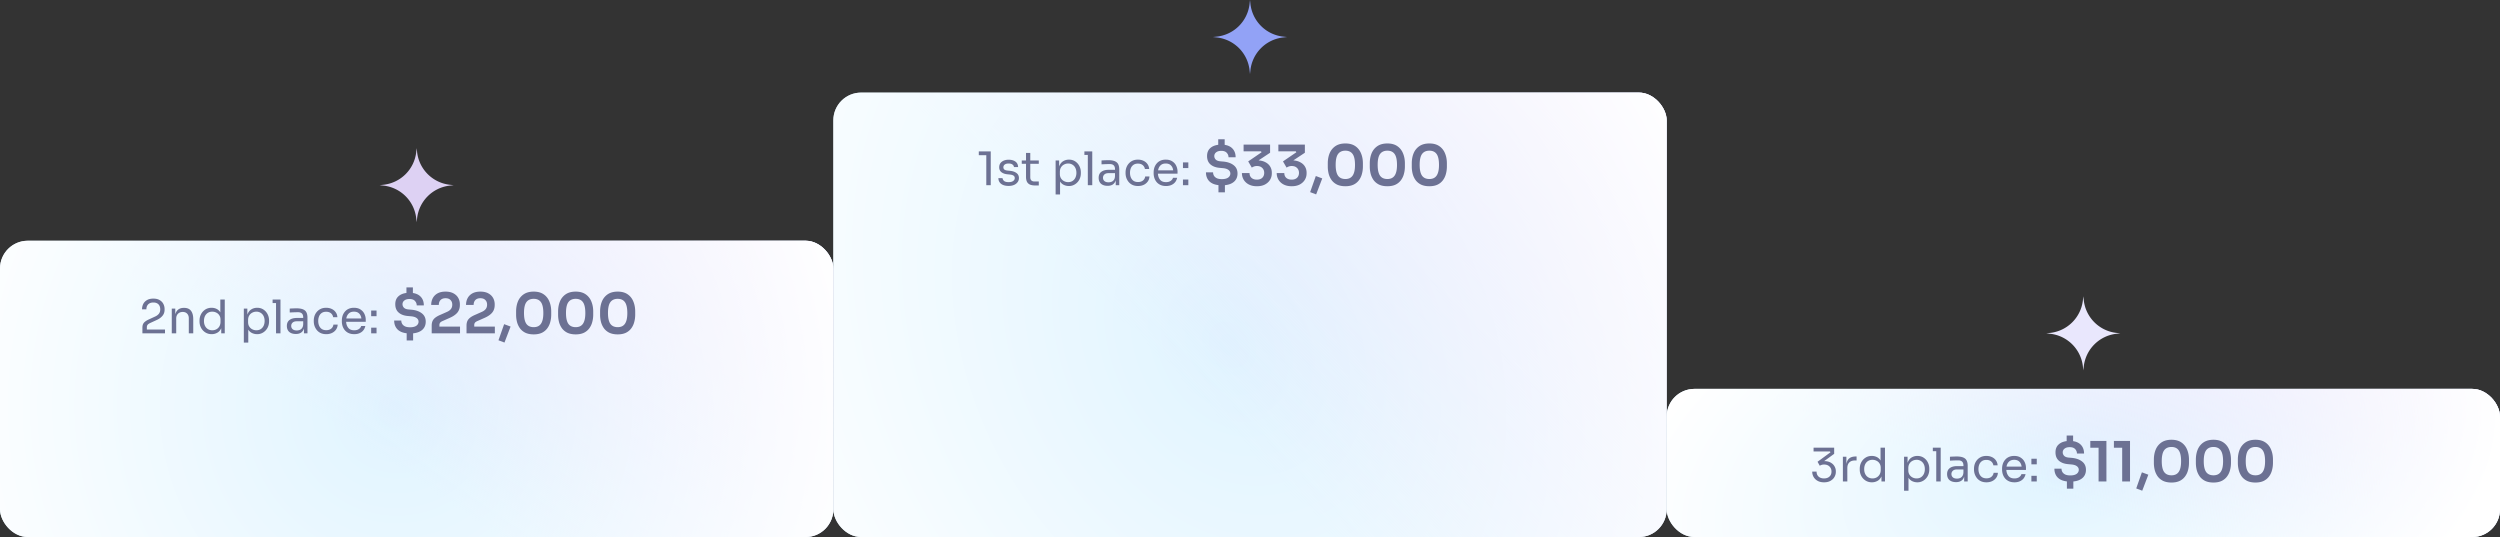 <svg width="540" height="116" fill="none" xmlns="http://www.w3.org/2000/svg"><rect width="100%" height="100%" fill="#333333" stroke="none"/><rect x="180" y="20" width="180" height="96" rx="6" fill="#E0F4FF"/><rect x="180" y="20" width="180" height="96" rx="6" fill="url(#paint0_linear_175_3344)"/><rect x="180" y="20" width="180" height="96" rx="6" fill="url(#paint1_radial_175_3344)"/><path d="M213.04 40v-6.48h-1.62v-.82H214V40h-.96zm4.829.16c-.7 0-1.244-.15-1.63-.45-.38-.3-.577-.71-.59-1.23h.9c.013.207.116.403.31.59.2.18.536.27 1.01.27.426 0 .753-.083.98-.25.226-.173.34-.383.34-.63 0-.22-.084-.39-.25-.51-.167-.127-.437-.21-.81-.25l-.58-.06c-.507-.053-.92-.203-1.24-.45-.32-.253-.48-.607-.48-1.06 0-.513.19-.913.57-1.2.38-.287.87-.43 1.47-.43s1.086.133 1.46.4c.373.267.566.663.58 1.19h-.9c-.007-.213-.107-.393-.3-.54-.187-.153-.467-.23-.84-.23-.374 0-.657.077-.85.23a.709.709 0 00-.29.58c0 .2.066.36.2.48.14.12.366.197.68.23l.58.06c.573.06 1.033.22 1.38.48.346.253.52.613.52 1.08 0 .333-.097.63-.29.89a1.89 1.89 0 01-.78.6c-.334.14-.717.21-1.15.21zm5.691-.1c-.4 0-.747-.057-1.04-.17a1.32 1.32 0 01-.67-.58c-.153-.28-.23-.657-.23-1.13v-2.8h-.92v-.72h.92v-1.62h.92v1.62h1.84v.72h-1.84v2.92c0 .287.077.51.23.67.16.153.383.23.67.23h.94v.86h-.82zm4.453 1.94v-7.34h.76v1.31c.18-.513.46-.89.84-1.13.38-.24.807-.36 1.28-.36.52 0 .97.127 1.35.38.387.253.687.59.9 1.01.214.413.32.87.32 1.37v.18c0 .5-.11.96-.33 1.38-.22.413-.526.747-.92 1a2.39 2.39 0 01-1.34.38c-.366 0-.72-.077-1.06-.23a1.926 1.926 0 01-.84-.75V42h-.96zm2.71-2.66c.36 0 .674-.083.94-.25a1.73 1.73 0 00.62-.71 2.4 2.4 0 00.22-1.05c0-.4-.073-.75-.22-1.05a1.685 1.685 0 00-1.56-.96c-.32 0-.616.073-.89.22-.273.14-.493.347-.66.62-.16.267-.24.59-.24.97v.46c0 .367.084.68.25.94.167.26.387.46.66.6.274.14.567.21.88.21zm4.245.66v-6.54h-.74v-.76h1.7V40h-.96zm4.281.14c-.607 0-1.083-.15-1.43-.45-.34-.307-.51-.737-.51-1.29 0-.567.19-.993.57-1.28.38-.293.917-.44 1.61-.44h1.35v-.13c0-.74-.373-1.11-1.12-1.11-.307 0-.627.007-.96.02-.333.013-.61.027-.83.04v-.84c.213-.02.45-.033.71-.04.267-.013.52-.02.76-.02.82 0 1.417.15 1.79.45.38.3.57.823.57 1.57V40h-.76v-1.06c-.24.8-.823 1.2-1.75 1.2zm.2-.76c.227 0 .443-.04.65-.12a1.15 1.15 0 00.51-.42c.14-.2.217-.473.23-.82v-.62h-1.39c-.387 0-.683.093-.89.28a.925.925 0 00-.31.72c0 .293.103.53.31.71.207.18.503.27.89.27zm6.362.8c-.46 0-.86-.08-1.2-.24a2.414 2.414 0 01-.83-.64 2.98 2.98 0 01-.5-.9 3.132 3.132 0 01-.16-.98v-.18c0-.34.053-.673.16-1 .113-.327.28-.62.5-.88a2.52 2.52 0 01.84-.64c.333-.16.723-.24 1.17-.24.447 0 .847.083 1.2.25.36.167.647.403.86.71.22.3.343.657.37 1.07h-.92a1.29 1.29 0 00-.46-.83c-.26-.227-.61-.34-1.05-.34-.38 0-.697.087-.95.26a1.59 1.59 0 00-.57.71c-.127.3-.19.64-.19 1.02 0 .367.063.703.19 1.01.127.3.317.54.57.72.26.173.583.26.97.26.447 0 .807-.113 1.08-.34a1.3 1.3 0 00.47-.86h.92c-.02.42-.143.783-.37 1.09a2.23 2.23 0 01-.88.72c-.36.167-.767.25-1.22.25zm6.045 0c-.467 0-.87-.08-1.21-.24-.34-.16-.617-.37-.83-.63a2.782 2.782 0 01-.48-.89 3.4 3.4 0 01-.15-1v-.18c0-.347.05-.683.15-1.01.106-.327.266-.62.48-.88a2.23 2.23 0 01.81-.63c.333-.16.723-.24 1.17-.24.58 0 1.056.127 1.43.38.38.247.66.567.84.96.186.393.28.813.28 1.26v.43h-4.24c.033.527.19.963.47 1.31.28.347.706.52 1.28.52.42 0 .76-.093 1.02-.28.266-.187.426-.403.48-.65h.9c-.114.553-.384.987-.81 1.3-.427.313-.957.47-1.59.47zm-.06-4.86c-.48 0-.857.137-1.13.41-.274.267-.447.62-.52 1.06h3.26c-.06-.453-.224-.81-.49-1.07-.267-.267-.64-.4-1.12-.4zm3.723 4.68v-1.22h1.16V40h-1.16zm0-3.7v-1.22h1.16v1.22h-1.16zm7.669 5.248v-1.56c-.888-.104-1.56-.396-2.016-.876-.456-.488-.684-1.116-.684-1.884h1.536c0 .248.06.484.18.708.128.224.332.408.612.552.28.136.648.204 1.104.204.6 0 1.056-.112 1.368-.336.312-.232.468-.524.468-.876 0-.312-.136-.572-.408-.78-.272-.208-.684-.336-1.236-.384l-.672-.06c-.832-.072-1.492-.32-1.98-.744s-.732-1.024-.732-1.8c0-.704.212-1.26.636-1.668.432-.416 1.024-.672 1.776-.768v-1.2h1.392v1.212c.752.112 1.332.4 1.74.864.416.464.624 1.068.624 1.812h-1.536c0-.36-.128-.68-.384-.96-.256-.28-.648-.42-1.176-.42-.48 0-.852.108-1.116.324a.978.978 0 00-.396.804c0 .28.1.528.3.744.208.216.54.344.996.384l.672.06c.92.088 1.656.348 2.208.78.56.432.84 1.032.84 1.8 0 .72-.24 1.3-.72 1.74-.472.432-1.14.692-2.004.78v1.548h-1.392zm8.296-1.32c-.672 0-1.252-.128-1.74-.384a2.784 2.784 0 01-1.104-1.02 2.772 2.772 0 01-.384-1.44h1.644c0 .432.14.776.42 1.032.288.256.676.384 1.164.384.496 0 .884-.132 1.164-.396.28-.272.42-.628.42-1.068 0-.432-.14-.784-.42-1.056-.28-.28-.664-.42-1.152-.42-.24 0-.452.036-.636.108-.184.064-.34.144-.468.24l-.78-1.344 2.88-1.968-.108-.204h-3.768V31.24h5.724v1.752l-2.496 1.656c.6.04 1.112.18 1.536.42.432.232.76.54.984.924.232.384.348.82.348 1.308v.156c0 .504-.128.968-.384 1.392-.256.416-.624.752-1.104 1.008-.48.248-1.06.372-1.74.372zm7.512 0c-.672 0-1.252-.128-1.74-.384a2.784 2.784 0 01-1.104-1.02 2.772 2.772 0 01-.384-1.44h1.644c0 .432.14.776.42 1.032.288.256.676.384 1.164.384.496 0 .884-.132 1.164-.396.28-.272.42-.628.42-1.068 0-.432-.14-.784-.42-1.056-.28-.28-.664-.42-1.152-.42-.24 0-.452.036-.636.108-.184.064-.34.144-.468.24l-.78-1.344 2.88-1.968-.108-.204h-3.768V31.24h5.724v1.752l-2.496 1.656c.6.04 1.112.18 1.536.42.432.232.76.54.984.924.232.384.348.82.348 1.308v.156c0 .504-.128.968-.384 1.392-.256.416-.624.752-1.104 1.008-.48.248-1.06.372-1.74.372zm5.291 1.764l-1.296-.492 1.224-3.48 1.392.516-1.32 3.456zm6.319-1.764c-.688 0-1.276-.112-1.764-.336a3.25 3.25 0 01-1.176-.936 4.178 4.178 0 01-.66-1.368 6.334 6.334 0 01-.204-1.632v-.672c0-.8.132-1.524.396-2.172a3.453 3.453 0 011.248-1.548c.568-.384 1.288-.576 2.16-.576.864 0 1.576.192 2.136.576.56.384.972.9 1.236 1.548.272.648.408 1.372.408 2.172v.672c0 .576-.072 1.12-.216 1.632a3.882 3.882 0 01-.66 1.368 3.142 3.142 0 01-1.164.936c-.48.224-1.06.336-1.74.336zm0-1.56c.704 0 1.224-.244 1.56-.732.344-.496.516-1.264.516-2.304 0-1.096-.172-1.884-.516-2.364-.344-.48-.864-.72-1.56-.72-.704 0-1.232.24-1.584.72-.344.472-.516 1.252-.516 2.34 0 1.056.168 1.832.504 2.328.344.488.876.732 1.596.732zm9.07 1.56c-.688 0-1.276-.112-1.764-.336a3.25 3.25 0 01-1.176-.936 4.178 4.178 0 01-.66-1.368 6.334 6.334 0 01-.204-1.632v-.672c0-.8.132-1.524.396-2.172a3.453 3.453 0 011.248-1.548c.568-.384 1.288-.576 2.16-.576.864 0 1.576.192 2.136.576.56.384.972.9 1.236 1.548.272.648.408 1.372.408 2.172v.672c0 .576-.072 1.12-.216 1.632a3.882 3.882 0 01-.66 1.368 3.142 3.142 0 01-1.164.936c-.48.224-1.06.336-1.74.336zm0-1.56c.704 0 1.224-.244 1.56-.732.344-.496.516-1.264.516-2.304 0-1.096-.172-1.884-.516-2.364-.344-.48-.864-.72-1.56-.72-.704 0-1.232.24-1.584.72-.344.472-.516 1.252-.516 2.34 0 1.056.168 1.832.504 2.328.344.488.876.732 1.596.732zm9.071 1.56c-.688 0-1.276-.112-1.764-.336a3.25 3.25 0 01-1.176-.936 4.178 4.178 0 01-.66-1.368 6.334 6.334 0 01-.204-1.632v-.672c0-.8.132-1.524.396-2.172a3.453 3.453 0 011.248-1.548c.568-.384 1.288-.576 2.16-.576.864 0 1.576.192 2.136.576.56.384.972.9 1.236 1.548.272.648.408 1.372.408 2.172v.672c0 .576-.072 1.12-.216 1.632a3.882 3.882 0 01-.66 1.368 3.142 3.142 0 01-1.164.936c-.48.224-1.06.336-1.74.336zm0-1.56c.704 0 1.224-.244 1.56-.732.344-.496.516-1.264.516-2.304 0-1.096-.172-1.884-.516-2.364-.344-.48-.864-.72-1.56-.72-.704 0-1.232.24-1.584.72-.344.472-.516 1.252-.516 2.34 0 1.056.168 1.832.504 2.328.344.488.876.732 1.596.732z" fill="#6C7193"/><path d="M270 0l-.093.84a8 8 0 01-7.068 7.067L262 8l.839.093a8 8 0 017.068 7.068L270 16l.093-.84a8 8 0 017.068-7.067L278 8l-.839-.093a8 8 0 01-7.068-7.068L270 0z" fill="#92A2F6"/><rect x="360" y="84" width="180" height="32" rx="6" fill="#E0F4FF"/><rect x="360" y="84" width="180" height="32" rx="6" fill="url(#paint2_linear_175_3344)"/><rect x="360" y="84" width="180" height="32" rx="6" fill="url(#paint3_radial_175_3344)"/><path d="M393.99 104.18c-.547 0-1.01-.107-1.39-.32a2.224 2.224 0 01-.87-.85 2.361 2.361 0 01-.29-1.15h.94c0 .453.143.813.43 1.08.293.267.687.4 1.18.4.493 0 .883-.133 1.17-.4.293-.267.44-.627.44-1.08 0-.453-.147-.82-.44-1.1-.287-.28-.673-.42-1.16-.42-.207 0-.387.027-.54.08a1.63 1.63 0 00-.39.18l-.48-.86 2.79-2.04-.1-.18h-3.55v-.82h4.45v1.33l-2.16 1.57h.01c.533 0 .987.1 1.36.3.373.2.657.467.85.8.2.333.3.697.3 1.09v.14c0 .387-.1.753-.3 1.1-.193.34-.48.617-.86.83-.373.213-.837.32-1.39.32zm4.073-.18v-5.34h.76v1.6c.08-.573.29-.993.63-1.26s.803-.4 1.39-.4h.18v.86h-.34c-.534 0-.944.143-1.23.43-.287.28-.43.687-.43 1.22V104h-.96zm6.273.18c-.507 0-.96-.123-1.36-.37a2.649 2.649 0 01-.93-.99 2.897 2.897 0 01-.34-1.4v-.18c0-.507.11-.967.33-1.38.22-.42.523-.753.91-1 .393-.253.846-.38 1.36-.38.393 0 .753.08 1.08.24.333.16.603.41.81.75V96.7h.96v7.3h-.76v-1.1c-.207.453-.497.78-.87.98-.367.2-.764.3-1.19.3zm.13-.84c.326 0 .623-.073.89-.22.266-.147.48-.357.64-.63.16-.28.24-.607.24-.98v-.46c0-.367-.084-.677-.25-.93a1.545 1.545 0 00-.65-.59c-.267-.14-.56-.21-.88-.21-.534 0-.967.183-1.3.55-.327.367-.49.853-.49 1.46 0 .407.076.763.23 1.07.153.3.366.533.64.7.273.16.583.24.93.24zm6.809 2.66v-7.34h.76v1.31c.18-.513.46-.89.84-1.13.38-.24.807-.36 1.28-.36.52 0 .97.127 1.35.38.387.253.687.59.9 1.01.214.413.32.87.32 1.37v.18c0 .5-.11.96-.33 1.38-.22.413-.526.747-.92 1a2.39 2.39 0 01-1.34.38c-.366 0-.72-.077-1.06-.23a1.923 1.923 0 01-.84-.75v2.8h-.96zm2.71-2.66c.36 0 .674-.083.94-.25.267-.173.474-.41.62-.71.147-.307.22-.657.22-1.05 0-.4-.073-.75-.22-1.05a1.685 1.685 0 00-1.56-.96c-.32 0-.616.073-.89.22-.273.14-.493.347-.66.62-.16.267-.24.59-.24.97v.46c0 .367.084.68.25.94.167.26.387.46.66.6.274.14.567.21.88.21zm4.245.66v-6.54h-.74v-.76h1.7v7.3h-.96zm4.281.14c-.606 0-1.083-.15-1.43-.45-.34-.307-.51-.737-.51-1.29 0-.567.19-.993.57-1.28.38-.293.917-.44 1.61-.44h1.35v-.13c0-.74-.373-1.11-1.12-1.11-.306 0-.626.007-.96.02-.333.013-.61.027-.83.04v-.84c.214-.02.45-.033.71-.04.267-.013.52-.02.76-.02.82 0 1.417.15 1.79.45.38.3.57.823.57 1.57V104h-.76v-1.06c-.24.8-.823 1.2-1.75 1.2zm.2-.76c.227 0 .444-.04.65-.12.207-.087.377-.227.51-.42.14-.2.217-.473.23-.82v-.62h-1.39c-.386 0-.683.093-.89.28a.93.93 0 00-.31.72c0 .293.104.53.31.71.207.18.504.27.89.27zm6.362.8c-.46 0-.86-.08-1.2-.24a2.41 2.41 0 01-.83-.64 2.994 2.994 0 01-.5-.9 3.16 3.16 0 01-.16-.98v-.18c0-.34.054-.673.16-1 .114-.327.28-.62.5-.88a2.52 2.52 0 01.84-.64c.334-.16.724-.24 1.17-.24.447 0 .847.083 1.2.25.36.167.647.403.86.71.22.3.344.657.37 1.07h-.92c-.046-.333-.2-.61-.46-.83-.26-.227-.61-.34-1.05-.34-.38 0-.696.087-.95.26a1.59 1.59 0 00-.57.71c-.126.3-.19.64-.19 1.02 0 .367.064.703.19 1.01.127.3.317.54.57.72.26.173.584.26.97.26.447 0 .807-.113 1.08-.34.274-.233.43-.52.47-.86h.92c-.02.42-.143.783-.37 1.09-.22.307-.513.547-.88.72-.36.167-.766.25-1.22.25zm6.045 0c-.467 0-.87-.08-1.21-.24-.34-.16-.617-.37-.83-.63a2.782 2.782 0 01-.48-.89 3.4 3.4 0 01-.15-1v-.18c0-.347.05-.683.15-1.01.106-.327.266-.62.48-.88a2.23 2.23 0 01.81-.63c.333-.16.723-.24 1.17-.24.58 0 1.056.127 1.43.38.38.247.66.567.84.96.186.393.28.813.28 1.26v.43h-4.24c.033.527.19.963.47 1.31.28.347.706.52 1.28.52.42 0 .76-.093 1.02-.28.266-.187.426-.403.48-.65h.9c-.114.553-.384.987-.81 1.3-.427.313-.957.47-1.59.47zm-.06-4.86c-.48 0-.857.137-1.13.41-.274.267-.447.62-.52 1.06h3.26c-.06-.453-.224-.81-.49-1.07-.267-.267-.64-.4-1.12-.4zm3.723 4.68v-1.22h1.16V104h-1.16zm0-3.7v-1.22h1.16v1.22h-1.16zm7.669 5.248v-1.56c-.888-.104-1.56-.396-2.016-.876-.456-.488-.684-1.116-.684-1.884h1.536c0 .248.06.484.18.708.128.224.332.408.612.552.28.136.648.204 1.104.204.6 0 1.056-.112 1.368-.336.312-.232.468-.524.468-.876 0-.312-.136-.572-.408-.78-.272-.208-.684-.336-1.236-.384l-.672-.06c-.832-.072-1.492-.32-1.98-.744s-.732-1.024-.732-1.8c0-.704.212-1.26.636-1.668.432-.416 1.024-.672 1.776-.768v-1.2h1.392v1.212c.752.112 1.332.4 1.74.864.416.464.624 1.068.624 1.812h-1.536c0-.36-.128-.68-.384-.96-.256-.28-.648-.42-1.176-.42-.48 0-.852.108-1.116.324a.978.978 0 00-.396.804c0 .28.1.528.3.744.208.216.54.344.996.384l.672.06c.92.088 1.656.348 2.208.78.56.432.84 1.032.84 1.8 0 .72-.24 1.3-.72 1.74-.472.432-1.14.692-2.004.78v1.548h-1.392zm6.844-1.548v-7.296h-1.788V95.24h3.48V104h-1.692zm5.098 0v-7.296h-1.788V95.24h3.48V104h-1.692zm4.33 1.992l-1.296-.492 1.224-3.48 1.392.516-1.32 3.456zm6.318-1.764c-.688 0-1.276-.112-1.764-.336a3.25 3.25 0 01-1.176-.936 4.178 4.178 0 01-.66-1.368 6.334 6.334 0 01-.204-1.632v-.672c0-.8.132-1.524.396-2.172a3.453 3.453 0 011.248-1.548c.568-.384 1.288-.576 2.16-.576.864 0 1.576.192 2.136.576.56.384.972.9 1.236 1.548.272.648.408 1.372.408 2.172v.672c0 .576-.072 1.12-.216 1.632a3.882 3.882 0 01-.66 1.368 3.142 3.142 0 01-1.164.936c-.48.224-1.06.336-1.74.336zm0-1.56c.704 0 1.224-.244 1.56-.732.344-.496.516-1.264.516-2.304 0-1.096-.172-1.884-.516-2.364-.344-.48-.864-.72-1.56-.72-.704 0-1.232.24-1.584.72-.344.472-.516 1.252-.516 2.34 0 1.056.168 1.832.504 2.328.344.488.876.732 1.596.732zm9.071 1.56c-.688 0-1.276-.112-1.764-.336a3.25 3.25 0 01-1.176-.936 4.178 4.178 0 01-.66-1.368 6.334 6.334 0 01-.204-1.632v-.672c0-.8.132-1.524.396-2.172a3.453 3.453 0 011.248-1.548c.568-.384 1.288-.576 2.16-.576.864 0 1.576.192 2.136.576.56.384.972.9 1.236 1.548.272.648.408 1.372.408 2.172v.672c0 .576-.072 1.12-.216 1.632a3.882 3.882 0 01-.66 1.368 3.142 3.142 0 01-1.164.936c-.48.224-1.06.336-1.74.336zm0-1.56c.704 0 1.224-.244 1.56-.732.344-.496.516-1.264.516-2.304 0-1.096-.172-1.884-.516-2.364-.344-.48-.864-.72-1.56-.72-.704 0-1.232.24-1.584.72-.344.472-.516 1.252-.516 2.34 0 1.056.168 1.832.504 2.328.344.488.876.732 1.596.732zm9.07 1.56c-.688 0-1.276-.112-1.764-.336a3.25 3.25 0 01-1.176-.936 4.178 4.178 0 01-.66-1.368 6.334 6.334 0 01-.204-1.632v-.672c0-.8.132-1.524.396-2.172a3.453 3.453 0 011.248-1.548c.568-.384 1.288-.576 2.16-.576.864 0 1.576.192 2.136.576.56.384.972.9 1.236 1.548.272.648.408 1.372.408 2.172v.672c0 .576-.072 1.12-.216 1.632a3.882 3.882 0 01-.66 1.368 3.142 3.142 0 01-1.164.936c-.48.224-1.06.336-1.74.336zm0-1.56c.704 0 1.224-.244 1.56-.732.344-.496.516-1.264.516-2.304 0-1.096-.172-1.884-.516-2.364-.344-.48-.864-.72-1.56-.72-.704 0-1.232.24-1.584.72-.344.472-.516 1.252-.516 2.34 0 1.056.168 1.832.504 2.328.344.488.876.732 1.596.732z" fill="#6C7193"/><path d="M450 64l-.093.84a8 8 0 01-7.068 7.067L442 72l.839.093a8 8 0 017.068 7.068L450 80l.093-.84a8 8 0 017.068-7.067L458 72l-.839-.093a8 8 0 01-7.068-7.068L450 64z" fill="#E9E7FD"/><rect y="52" width="180" height="64" rx="6" fill="#E0F4FF"/><rect y="52" width="180" height="64" rx="6" fill="url(#paint4_linear_175_3344)"/><rect y="52" width="180" height="64" rx="6" fill="url(#paint5_radial_175_3344)"/><path d="M30.76 72v-1.2c0-.293.04-.543.12-.75a1.44 1.44 0 01.44-.56c.207-.173.487-.34.84-.5l1.37-.63a2.14 2.14 0 00.79-.59c.193-.247.29-.563.29-.95 0-.467-.13-.83-.39-1.09-.26-.26-.627-.39-1.1-.39-.467 0-.833.13-1.1.39-.267.26-.4.623-.4 1.09h-.94c0-.42.087-.807.26-1.16.18-.353.45-.633.81-.84.36-.213.817-.32 1.37-.32.553 0 1.007.107 1.36.32.36.207.627.48.8.82.18.34.27.71.27 1.11v.14c0 .527-.153.97-.46 1.33-.3.36-.707.657-1.22.89l-1.37.63c-.307.14-.513.28-.62.42-.107.14-.16.327-.16.56v.46h3.92V72h-4.88zm6.342 0v-5.34h.76v1.24c.12-.453.333-.8.64-1.04.313-.24.72-.36 1.22-.36h.04c.673 0 1.17.21 1.49.63.326.42.49 1.027.49 1.82V72h-.96v-3.25c0-.413-.117-.743-.35-.99-.234-.253-.554-.38-.96-.38-.42 0-.76.13-1.02.39s-.39.607-.39 1.04V72h-.96zm8.626.18c-.507 0-.96-.123-1.36-.37a2.656 2.656 0 01-.93-.99 2.9 2.9 0 01-.34-1.4v-.18c0-.507.11-.967.33-1.38.22-.42.524-.753.91-1 .393-.253.847-.38 1.36-.38.394 0 .754.08 1.08.24.334.16.604.41.81.75V64.7h.96V72h-.76v-1.1c-.206.453-.496.78-.87.98-.367.2-.763.3-1.19.3zm.13-.84c.327 0 .623-.073.89-.22a1.66 1.66 0 00.64-.63c.16-.28.24-.607.24-.98v-.46c0-.367-.083-.677-.25-.93a1.543 1.543 0 00-.65-.59c-.267-.14-.56-.21-.88-.21-.533 0-.966.183-1.3.55-.327.367-.49.853-.49 1.46 0 .407.077.763.23 1.07.154.3.367.533.64.7.274.16.584.24.93.24zm6.81 2.66v-7.34h.76v1.31c.18-.513.46-.89.84-1.13.38-.24.807-.36 1.28-.36.52 0 .97.127 1.35.38.387.253.687.59.9 1.01.213.413.32.87.32 1.37v.18c0 .5-.11.96-.33 1.38-.22.413-.527.747-.92 1a2.39 2.39 0 01-1.34.38c-.367 0-.72-.077-1.06-.23a1.926 1.926 0 01-.84-.75V74h-.96zm2.71-2.66c.36 0 .673-.083.94-.25.267-.173.473-.41.62-.71.147-.307.22-.657.22-1.05 0-.4-.073-.75-.22-1.05a1.686 1.686 0 00-1.56-.96c-.32 0-.617.073-.89.22-.273.14-.493.347-.66.62-.16.267-.24.59-.24.97v.46c0 .367.083.68.25.94.167.26.387.46.66.6.273.14.567.21.88.21zm4.245.66v-6.54h-.74v-.76h1.7V72h-.96zm4.28.14c-.606 0-1.082-.15-1.43-.45-.34-.307-.51-.737-.51-1.29 0-.567.19-.993.57-1.28.38-.293.918-.44 1.61-.44h1.35v-.13c0-.74-.372-1.11-1.12-1.11-.306 0-.626.007-.96.02-.332.013-.61.027-.83.04v-.84c.214-.02.45-.033.71-.04.268-.013.52-.02.76-.02.82 0 1.418.15 1.79.45.38.3.57.823.57 1.57V72h-.76v-1.06c-.24.8-.822 1.2-1.75 1.2zm.2-.76c.228 0 .444-.04.65-.12.208-.087.378-.227.51-.42.14-.2.218-.473.23-.82v-.62h-1.39c-.386 0-.682.093-.89.28a.926.926 0 00-.31.72c0 .293.104.53.31.71.208.18.504.27.89.27zm6.363.8c-.46 0-.86-.08-1.2-.24a2.41 2.41 0 01-.83-.64 2.986 2.986 0 01-.5-.9 3.14 3.14 0 01-.16-.98v-.18c0-.34.053-.673.16-1 .113-.327.28-.62.5-.88.226-.267.506-.48.84-.64.333-.16.723-.24 1.17-.24.447 0 .847.083 1.2.25.36.167.647.403.86.71.22.3.343.657.37 1.07h-.92a1.29 1.29 0 00-.46-.83c-.26-.227-.61-.34-1.05-.34-.38 0-.697.087-.95.26a1.58 1.58 0 00-.57.71 2.6 2.6 0 00-.19 1.02c0 .367.063.703.19 1.01.126.3.317.54.57.72.26.173.583.26.97.26.447 0 .806-.113 1.08-.34a1.3 1.3 0 00.47-.86h.92a1.95 1.95 0 01-.37 1.09c-.22.307-.514.547-.88.72a2.87 2.87 0 01-1.22.25zm6.044 0c-.466 0-.87-.08-1.21-.24a2.35 2.35 0 01-.83-.63 2.81 2.81 0 01-.48-.89 3.4 3.4 0 01-.15-1v-.18c0-.347.05-.683.15-1.01a2.7 2.7 0 01.48-.88 2.24 2.24 0 01.81-.63c.334-.16.724-.24 1.17-.24.58 0 1.057.127 1.43.38.38.247.66.567.84.96.187.393.28.813.28 1.26v.43h-4.24c.034.527.19.963.47 1.31.28.347.707.52 1.28.52.42 0 .76-.093 1.02-.28.267-.187.427-.403.48-.65h.9c-.113.553-.383.987-.81 1.3-.426.313-.956.47-1.59.47zm-.06-4.86c-.48 0-.856.137-1.13.41-.273.267-.446.62-.52 1.06h3.26c-.06-.453-.223-.81-.49-1.07-.266-.267-.64-.4-1.12-.4zM80.173 72v-1.22h1.16V72h-1.16zm0-3.7v-1.22h1.16v1.22h-1.16zm7.67 5.248v-1.56c-.889-.104-1.56-.396-2.017-.876-.456-.488-.684-1.116-.684-1.884h1.536c0 .248.06.484.18.708.128.224.332.408.612.552.28.136.648.204 1.104.204.6 0 1.056-.112 1.368-.336.312-.232.468-.524.468-.876 0-.312-.136-.572-.408-.78-.272-.208-.684-.336-1.236-.384l-.672-.06c-.832-.072-1.492-.32-1.98-.744s-.732-1.024-.732-1.8c0-.704.212-1.26.636-1.668.432-.416 1.024-.672 1.776-.768v-1.2h1.392v1.212c.752.112 1.332.4 1.74.864.416.464.624 1.068.624 1.812h-1.536c0-.36-.128-.68-.384-.96-.256-.28-.648-.42-1.176-.42-.48 0-.852.108-1.116.324a.978.978 0 00-.396.804c0 .28.1.528.3.744.208.216.54.344.996.384l.672.06c.92.088 1.656.348 2.208.78.56.432.84 1.032.84 1.8 0 .72-.24 1.3-.72 1.74-.472.432-1.14.692-2.004.78v1.548h-1.392zM93.246 72v-1.68c0-.552.136-1 .408-1.344.272-.344.74-.66 1.404-.948l1.488-.66c.368-.16.648-.364.84-.612.2-.248.3-.564.3-.948 0-.424-.128-.76-.384-1.008-.248-.256-.604-.384-1.068-.384-.464 0-.824.132-1.08.396-.248.256-.372.608-.372 1.056h-1.644c0-.536.112-1.02.336-1.452.232-.44.576-.788 1.032-1.044.464-.256 1.04-.384 1.728-.384.68 0 1.248.124 1.704.372.464.248.812.58 1.044.996.232.416.348.872.348 1.368v.156c0 .664-.184 1.216-.552 1.656-.368.432-.908.804-1.62 1.116l-1.488.66c-.288.12-.488.248-.6.384a.845.845 0 00-.156.528v.324h4.452V72h-6.12zm7.523 0v-1.68c0-.552.136-1 .408-1.344.272-.344.74-.66 1.404-.948l1.488-.66c.368-.16.648-.364.84-.612.2-.248.3-.564.3-.948 0-.424-.128-.76-.384-1.008-.248-.256-.604-.384-1.068-.384-.464 0-.824.132-1.08.396-.248.256-.372.608-.372 1.056h-1.644c0-.536.112-1.02.336-1.452.232-.44.576-.788 1.032-1.044.464-.256 1.04-.384 1.728-.384.68 0 1.248.124 1.704.372.464.248.812.58 1.044.996.232.416.348.872.348 1.368v.156c0 .664-.184 1.216-.552 1.656-.368.432-.908.804-1.62 1.116l-1.488.66c-.288.12-.488.248-.6.384a.845.845 0 00-.156.528v.324h4.452V72h-6.12zm8.196 1.992l-1.296-.492 1.224-3.48 1.392.516-1.32 3.456zm6.318-1.764c-.688 0-1.276-.112-1.764-.336a3.25 3.25 0 01-1.176-.936 4.178 4.178 0 01-.66-1.368 6.334 6.334 0 01-.204-1.632v-.672c0-.8.132-1.524.396-2.172a3.453 3.453 0 011.248-1.548c.568-.384 1.288-.576 2.16-.576.864 0 1.576.192 2.136.576.56.384.972.9 1.236 1.548.272.648.408 1.372.408 2.172v.672c0 .576-.072 1.12-.216 1.632a3.882 3.882 0 01-.66 1.368 3.142 3.142 0 01-1.164.936c-.48.224-1.06.336-1.74.336zm0-1.56c.704 0 1.224-.244 1.56-.732.344-.496.516-1.264.516-2.304 0-1.096-.172-1.884-.516-2.364-.344-.48-.864-.72-1.56-.72-.704 0-1.232.24-1.584.72-.344.472-.516 1.252-.516 2.34 0 1.056.168 1.832.504 2.328.344.488.876.732 1.596.732zm9.071 1.56c-.688 0-1.276-.112-1.764-.336a3.25 3.25 0 01-1.176-.936 4.178 4.178 0 01-.66-1.368 6.334 6.334 0 01-.204-1.632v-.672c0-.8.132-1.524.396-2.172a3.453 3.453 0 011.248-1.548c.568-.384 1.288-.576 2.16-.576.864 0 1.576.192 2.136.576.56.384.972.9 1.236 1.548.272.648.408 1.372.408 2.172v.672c0 .576-.072 1.12-.216 1.632a3.882 3.882 0 01-.66 1.368 3.142 3.142 0 01-1.164.936c-.48.224-1.06.336-1.74.336zm0-1.56c.704 0 1.224-.244 1.56-.732.344-.496.516-1.264.516-2.304 0-1.096-.172-1.884-.516-2.364-.344-.48-.864-.72-1.56-.72-.704 0-1.232.24-1.584.72-.344.472-.516 1.252-.516 2.34 0 1.056.168 1.832.504 2.328.344.488.876.732 1.596.732zm9.07 1.56c-.688 0-1.276-.112-1.764-.336a3.25 3.25 0 01-1.176-.936 4.178 4.178 0 01-.66-1.368 6.334 6.334 0 01-.204-1.632v-.672c0-.8.132-1.524.396-2.172a3.453 3.453 0 011.248-1.548c.568-.384 1.288-.576 2.16-.576.864 0 1.576.192 2.136.576.56.384.972.9 1.236 1.548.272.648.408 1.372.408 2.172v.672c0 .576-.072 1.12-.216 1.632a3.882 3.882 0 01-.66 1.368 3.142 3.142 0 01-1.164.936c-.48.224-1.06.336-1.74.336zm0-1.56c.704 0 1.224-.244 1.56-.732.344-.496.516-1.264.516-2.304 0-1.096-.172-1.884-.516-2.364-.344-.48-.864-.72-1.56-.72-.704 0-1.232.24-1.584.72-.344.472-.516 1.252-.516 2.34 0 1.056.168 1.832.504 2.328.344.488.876.732 1.596.732z" fill="#6C7193"/><path d="M90 32l-.093.84a8 8 0 01-7.068 7.067L82 40l.84.093a8 8 0 017.067 7.068L90 48l.093-.84a8 8 0 017.068-7.067L98 40l-.84-.093a8 8 0 01-7.067-7.068L90 32z" fill="#DDD1F3"/><defs><radialGradient id="paint1_radial_175_3344" cx="0" cy="0" r="1" gradientUnits="userSpaceOnUse" gradientTransform="matrix(94.486 -56.949 73.517 121.973 265.514 74.496)"><stop stop-color="#fff" stop-opacity="0"/><stop offset="1" stop-color="#fff"/></radialGradient><radialGradient id="paint3_radial_175_3344" cx="0" cy="0" r="1" gradientUnits="userSpaceOnUse" gradientTransform="rotate(-11.36 736.352 -2188.565) scale(96.374 54.342)"><stop stop-color="#fff" stop-opacity="0"/><stop offset="1" stop-color="#fff"/></radialGradient><radialGradient id="paint5_radial_175_3344" cx="0" cy="0" r="1" gradientUnits="userSpaceOnUse" gradientTransform="rotate(-21.891 271.125 -176.922) scale(101.828 102.862)"><stop stop-color="#fff" stop-opacity="0"/><stop offset="1" stop-color="#fff"/></radialGradient><linearGradient id="paint0_linear_175_3344" x1="345.171" y1="19.161" x2="267.149" y2="94.97" gradientUnits="userSpaceOnUse"><stop stop-color="#E4E0FC"/><stop offset="1" stop-color="#E4E0FC" stop-opacity="0"/></linearGradient><linearGradient id="paint2_linear_175_3344" x1="525.171" y1="83.72" x2="509.199" y2="130.277" gradientUnits="userSpaceOnUse"><stop stop-color="#E4E0FC"/><stop offset="1" stop-color="#E4E0FC" stop-opacity="0"/></linearGradient><linearGradient id="paint4_linear_175_3344" x1="165.171" y1="51.44" x2="116.621" y2="122.201" gradientUnits="userSpaceOnUse"><stop stop-color="#E4E0FC"/><stop offset="1" stop-color="#E4E0FC" stop-opacity="0"/></linearGradient></defs></svg>